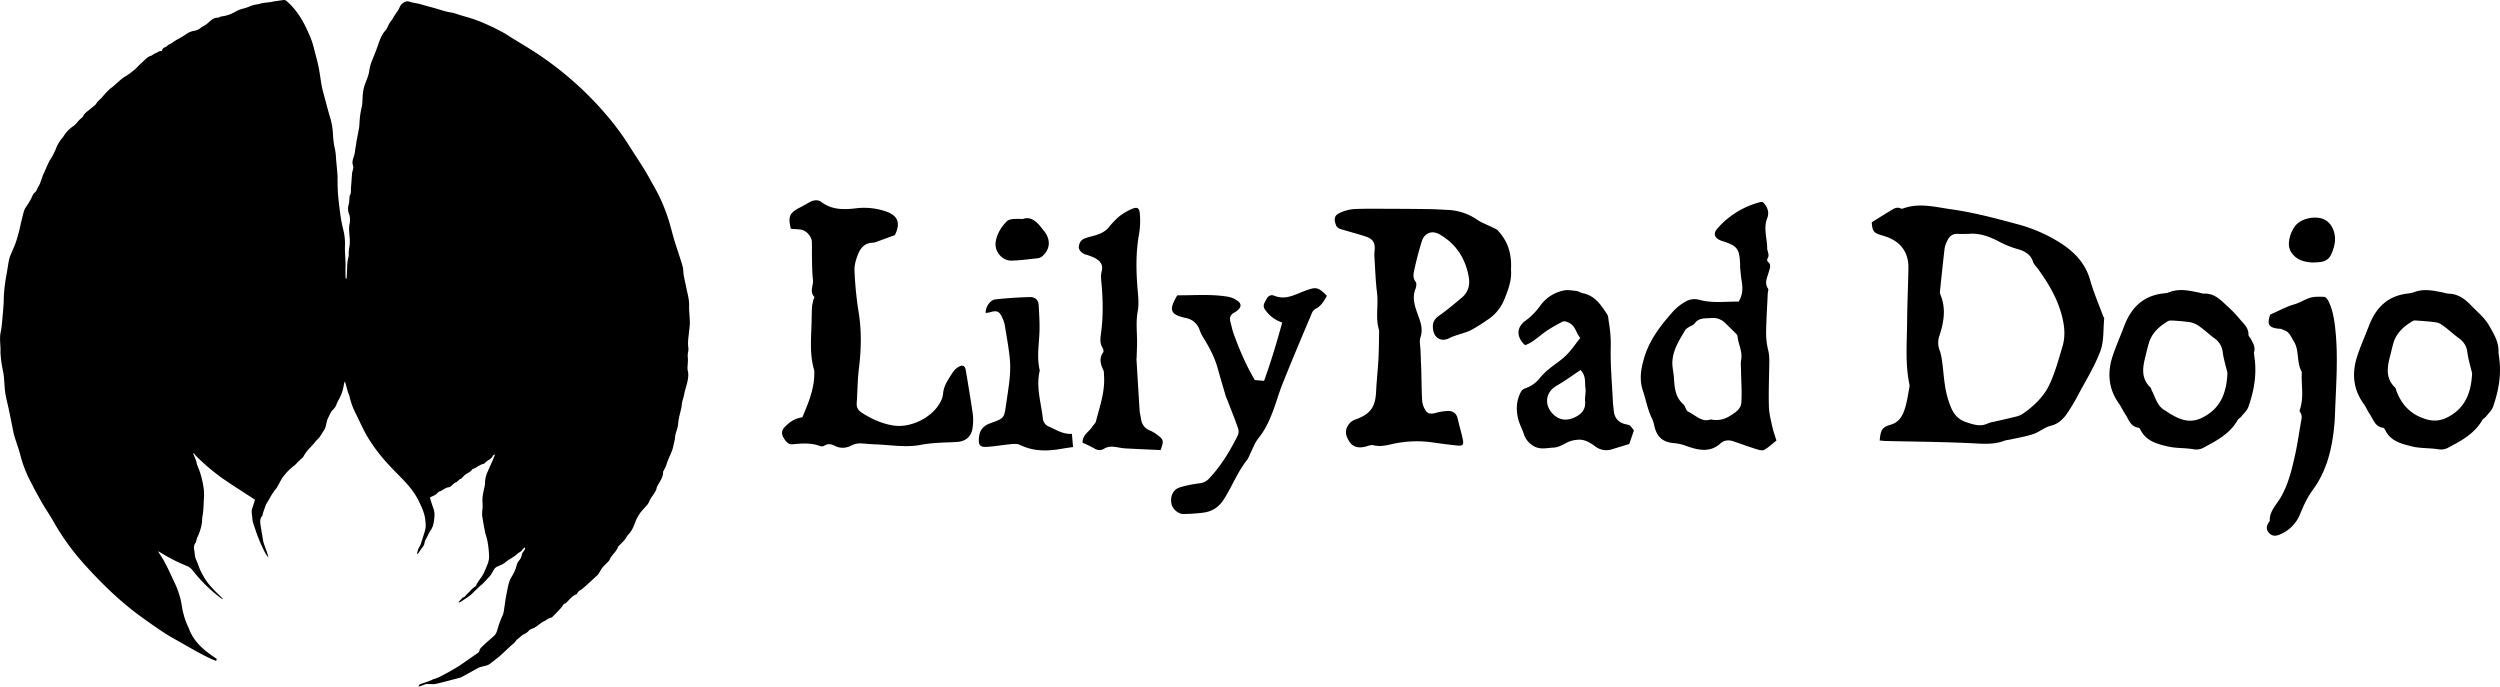 <svg xmlns="http://www.w3.org/2000/svg" viewBox="0 0 1953.91 536.55"><title>LPD Sm Horizontal Black</title><g id="Layer_2" data-name="Layer 2"><g id="Layer_2-2" data-name="Layer 2"><path d="M1469.09,344.28c.73-8.37,2.13-10.55,8.4-12.28,7.16-2,9.88-7.63,11.66-13.83,1.5-5.2,2.24-10.63,3.26-16a5.39,5.39,0,0,0-.13-1.95c-3.34-16.32-1.87-32.82-1.74-49.25.1-13.83.8-27.66,1-41.49.19-12.26-6-20.64-17.78-24.62-2.25-.76-4.6-1.3-6.75-2.27-3.89-1.74-3.77-5.46-4.13-8.86,5.12-3.16,10.06-6.3,15.09-9.3,2.23-1.33,4.48-2.9,7.36-1.58a2.78,2.78,0,0,0,1.92.13c12.58-4.66,24.83-1.22,37.42.55,17.66,2.47,34.74,7,51.84,11.64a119.45,119.45,0,0,1,33.7,14.65c11,7,19.61,15.85,23.34,29,2.72,9.62,6.74,18.86,10.19,28.27.23.61.89,1.21.83,1.76-.85,8.68-.1,18-3.1,25.86-4.73,12.42-12,23.89-18.22,35.74-1.43,2.71-3,5.33-4.66,8-3.9,6.32-7.72,12.38-15.93,14.37-4.73,1.14-8.79,4.85-13.48,6.41-6,2-12.34,3-18.54,4.4a27,27,0,0,0-3.87.75c-8.63,3.37-17.43,2.43-26.44,2-22.13-1.06-44.3-1.19-66.46-1.72C1472.43,344.64,1471,344.44,1469.09,344.28Zm69.67-161.49c-3.46,0-5.89.15-8.29,0-4.4-.34-7,1.87-8.68,5.64a21.53,21.53,0,0,0-1.94,5.58c-1.33,11.32-2.5,22.67-3.66,34a5.62,5.62,0,0,0,.49,2.56c4.35,10.64,2.58,21.14-.81,31.55a16.46,16.46,0,0,0,0,11.45c1.5,4.05,2,8.53,2.51,12.87,1,8.89,1.56,17.69,4.4,26.42,2.61,8,5.4,14.34,14.22,17.2,5.79,1.89,11,3.65,16.88.77a20.72,20.72,0,0,1,4.44-1.19c6.07-1.41,12.17-2.73,18.21-4.26a15,15,0,0,0,4.74-2.23c8.39-5.83,15.84-13,20.22-22,4.64-9.55,7.37-20.07,10.46-30.31,2.55-8.43,1.54-17-.79-25.35-3.64-13.13-10.53-24.55-18.44-35.45-1.29-1.78-3.13-3.39-3.75-5.38-1.88-6.1-7.14-8.66-12.12-10a73.45,73.45,0,0,1-15.09-6.17C1554.18,184.55,1546.37,182,1538.76,182.79Z"/><path d="M1180.93,211.06c.79,7.49-2.23,16-5.76,24.26a34.32,34.32,0,0,1-13.24,15.06A123,123,0,0,1,1149.7,258c-3.68,1.83-7.8,2.79-11.72,4.17a31.88,31.88,0,0,0-4.75,1.87c-6.51,3.55-12.28.51-13.22-6.81-.59-4.62.73-7.74,4.73-10.51,6.12-4.23,11.78-9.14,17.53-13.9,5.2-4.31,6.84-9.88,5.63-16.53-2.63-14.46-9.93-25.68-22.7-33.07-6-3.47-11.93-1.19-14,5.43-2.13,6.91-4,13.92-5.56,21-.78,3.49-1.91,7.11.83,10.69.9,1.17.39,4-.27,5.68-2.53,6.56-.62,12.72,1.53,18.75,2.22,6.2,4.77,12,2.43,19-1,3.11,0,6.92.07,10.41.17,5.19.43,10.38.59,15.57.23,7.89.24,15.8.7,23.68a16.56,16.56,0,0,0,2.32,6.78c1.79,3.18,4.14,3.57,7.79,2.63a43.17,43.17,0,0,1,10.23-1.65c3.83,0,6.54,1.94,7.44,6.09,1.15,5.28,2.79,10.47,3.9,15.76,1,4.89.16,5.67-5.09,5.09-5.67-.63-11.34-1.31-17-2.14a87.42,87.42,0,0,0-32.08.86c-5.07,1.13-10.12,2.52-15.55,1.14-2.1-.53-4.68.75-7,1.26-4.63,1-8.88.25-11.64-3.81-3.8-5.58-3.8-9.93-.22-14.43a10.93,10.93,0,0,1,4.68-3.11c11.76-4.25,15.64-9.6,16.22-21.91.4-8.54,1.38-17.06,1.84-25.6.38-7.19.36-14.4.52-21.59a2.08,2.08,0,0,0-.05-.66c-3-9.66-.35-19.62-1.6-29.41-1.16-9.08-1.39-18.27-2-27.41a28.66,28.66,0,0,1,.08-5.24c.75-6.12-1.16-9.39-7.16-11.32-5.79-1.86-11.67-3.45-17.51-5.17-2.29-.67-4.6-1.05-5.58-3.91-1.72-5-1.18-7.47,3.68-9.57a31.09,31.09,0,0,1,10.74-2.72c9.54-.39,19.1-.22,28.66-.19,10.54,0,21.09.11,31.63.27,4.17.06,8.33.45,12.5.57a43.89,43.89,0,0,1,23.42,7.81c3.62,2.39,7.83,3.89,11.74,5.85,1.53.77,3.33,1.38,4.41,2.59C1178.53,188.9,1181.64,198,1180.93,211.06Z"/><path d="M618.14,178.83c-2.45-9.49-1.07-12.48,6.87-16.55,2.54-1.29,5-2.75,7.49-4.13,3.08-1.7,6.59-2.42,9.36-.32,8.5,6.41,18.12,6.11,27.72,4.91a52.07,52.07,0,0,1,20.12,1.68c12,3.2,14.61,9.24,9.7,19.35-4.95,1.8-9.15,3.35-13.36,4.85a12,12,0,0,1-3.76,1.07c-6.29,0-9.68,4.05-11.69,9.09-1.59,4-2.94,8.49-2.74,12.69A275,275,0,0,0,671,243.52c2.47,14.91,2.13,29.67.29,44.58-1.1,8.9-1.08,17.94-1.71,26.91-.24,3.49,1.13,5.7,4,7.57,7.67,4.9,15.74,8.63,24.83,10,13.52,2.05,30.41-6.34,36.61-18.46a16.62,16.62,0,0,0,2.05-6.2c.43-6.75,4.4-11.82,7.76-17.15a13.78,13.78,0,0,1,4.85-4.3c2.71-1.52,4.56-.49,5.1,2.71,1.93,11.46,3.88,22.93,5.52,34.43a40.22,40.22,0,0,1-.13,10.51c-.87,6.8-4.92,10.63-11.69,11.24-4.59.41-9.22.33-13.81.68a112.7,112.7,0,0,0-14.37,1.51c-12.09,2.49-24.07.14-36.1-.25-3.5-.11-7-.51-10.51-.7a15.16,15.16,0,0,0-8.15,1.55c-3.87,2-8.36,2.6-12.67.47-2.82-1.39-5.6-2.24-8.61-.26a4.05,4.05,0,0,1-3.2.3c-7.14-2.74-14.4-2.11-21.78-1.43-3.34.31-5.38-2.51-6.95-5.26s-1.55-5.45.69-7.88c3.73-4,8-7.15,14.08-7.94,4.53-10.9,9.35-21.91,9.33-34.3a9.36,9.36,0,0,0-.12-2.6c-3.36-11.41-2.52-23.05-2.09-34.68.18-4.83.16-9.66.41-14.49a34.88,34.88,0,0,1,1.08-5.68c.18-.83,1-2.07.75-2.35-4-4.21-.54-9-1.08-13.46-.62-5-.61-10.07-.74-15.12-.12-4.83,0-9.67-.12-14.49-.11-4.38-4.7-9.17-9.08-9.61C623.06,179.13,620.68,179,618.14,178.83Z"/><path d="M1358.85,235.73c3.63-5.85,3.22-11.43,2.22-17.14-.51-3-.68-6-1-9-.1-1.09,0-2.19-.07-3.29-.47-11.86-2.34-14.29-13.62-17.79-6.17-1.91-8-5.59-4.06-10A66.58,66.58,0,0,1,1376,157.89a6,6,0,0,1,1.91.15c3.53,3.63,5.12,7.86,3.25,12.59-3.09,7.8,0,15.57,0,23.34,0,2.64,2.31,5.36.1,8.33a2.38,2.38,0,0,0,.45,2.29c3,2.42,1.44,5.29.74,7.87-1.18,4.36-3.69,8.49-.63,13.13.57.87-.15,2.55-.21,3.86-.45,9.87-1.11,19.73-1.25,29.59a54.61,54.61,0,0,0,1.51,14.33c1.2,4.61,1,9.08.89,13.67-.19,10.31-.56,20.64-.24,30.94.16,5.18,1.53,10.36,2.64,15.47.76,3.49,2,6.87,3.24,10.86-2.9,2.3-5.91,5.14-9.37,7.21-1.37.81-3.87.27-5.66-.29-6-1.88-12-4-18-6.12-3.79-1.36-7.49-1.38-10.54,1.35-8.61,7.71-17.78,5.3-27.17,2a34.54,34.54,0,0,0-8.85-2.08c-9-.64-13.75-4.54-15.83-13.42a24.53,24.53,0,0,0-1.68-5.54c-3.57-7-4.78-14.76-7.28-22.09-3-8.85-1.44-17.4,1.07-25.85,4.29-14.4,13.42-25.91,23.25-36.85a38.31,38.31,0,0,1,8.81-6.78,13.9,13.9,0,0,1,11.34-1.43C1338.59,237.12,1348.9,235.58,1358.85,235.73Zm-21.78,92.07a19.32,19.32,0,0,0,14.36-2.37c4.15-2.51,9.18-5.37,9.54-10.74.54-8.25-.12-16.57-.24-24.87,0-2.82-.44-5.72.08-8.45,1.26-6.62-2.29-12.4-2.83-18.69-.08-.92-1.12-1.85-1.88-2.62-2.29-2.34-4.7-4.57-7-6.91-3.22-3.28-6.82-5-11.69-4.58s-9.63-.45-13,4.3c-.93,1.3-3,1.78-4.42,2.75a9.15,9.15,0,0,0-3,2.49c-4.24,7.38-9,14.45-9.84,23.42-.48,4.76.83,9.08,1.13,13.62.49,7.68.94,15.16,7.34,20.81,1.67,1.47,2,5,3.76,5.75C1325.17,324.37,1329.92,330.37,1337.07,327.8Z"/><path d="M1952.74,275.5c.16,1.3.29,2.61.48,3.91,1.94,13.24-.39,26-4.72,38.43-1,2.89-3.6,5.25-5.58,7.76-.8,1-2.21,1.6-2.82,2.67-6.09,10.63-16.27,16.13-26.58,21.56a11.89,11.89,0,0,1-8.08,1.27c-6.71-1.08-13.74-.55-20.26-2.18-8.09-2-16.75-4-21-12.8-.34-.71-1-1.7-1.58-1.78-6.42-.77-7.64-6.6-10.53-10.74-1.72-2.46-2.81-5.36-4.57-7.78-8.47-11.6-9.49-24.26-5.16-37.49,2.39-7.29,5.5-14.34,8.29-21.51.24-.61.5-1.21.73-1.83,5.33-14.28,14.64-23.79,30.47-25.58a21.16,21.16,0,0,0,5.13-1.12c7.66-2.9,15.2-1.09,22.76.39a23.07,23.07,0,0,0,3.85.84c7.37.1,12.77,4,17.56,9s10.55,9.61,14,15.49C1948.87,260.51,1953.18,267.31,1952.74,275.5Zm-20.63,16.24c-1.29-5.46-3-10.87-3.72-16.41-.62-5.08-3-8.43-7-11.29-3.72-2.67-7.07-5.86-10.74-8.61-1.88-1.41-4-3-6.19-3.39-5.6-.89-11.3-1.15-17-1.59a3.41,3.41,0,0,0-1.86.52c-7,4.14-12.77,9.33-15.09,17.47-.9,3.14-1.58,6.35-2.42,9.51-2.36,8.9-3.82,17.63,3.88,25,.69.67.75,2,1.14,3,4.4,11.17,11.76,18.55,23.85,21.92,7.75,2.15,13.92-.13,19.56-3.84C1927.88,316.58,1931.48,305,1932.11,291.74Z"/><path d="M1761.56,275.62c.16,1.27.3,2.58.48,3.88,1.88,13.24-.38,26-4.76,38.43-1,2.88-3.65,5.21-5.64,7.71-.8,1-2.18,1.62-2.79,2.7-6.06,10.68-16.35,16.05-26.6,21.53a11.73,11.73,0,0,1-8.1,1.2c-6.48-1.05-13.25-.64-19.61-2.08-8.42-1.91-17.09-4.13-21.56-13-.35-.69-1-1.61-1.63-1.7-6.37-.86-7.6-6.66-10.48-10.81-1.71-2.47-2.83-5.35-4.59-7.78-8.4-11.62-9.47-24.26-5.07-37.5,2.41-7.28,5.5-14.35,8.28-21.51l.48-1.23c5.42-14.81,15-24.57,31.45-26.2a14.28,14.28,0,0,0,3.85-.81c7.84-3.15,15.6-1.36,23.37.22,1.29.26,2.59.88,3.85.82,8.51-.44,13.53,5.46,19,10.42a90.93,90.93,0,0,1,9,9.44c3,3.62,7,6.73,6.83,12.27,0,1.1,1.29,2.22,1.92,3.37C1761,268.31,1763,271.55,1761.56,275.62Zm-20.66,15.85c-1.28-5.46-3-10.87-3.73-16.41a15,15,0,0,0-6.63-10.78c-3.87-2.85-7.35-6.23-11.27-9a19.45,19.45,0,0,0-7.54-3.46,147,147,0,0,0-15-1.32,4.57,4.57,0,0,0-2.48.6c-6.75,4.05-12.4,9.13-14.76,17-1.14,3.76-2,7.61-2.92,11.42-2.12,8.33-3,16.41,4,23.19.71.69.87,1.94,1.36,2.88,2.71,5.16,4,11.31,9.33,14.68,4.5,2.86,8.72,5.84,14.18,7.54,8,2.5,14.35-.06,20.15-3.92C1736.89,316.36,1740.31,304.71,1740.9,291.47Z"/><path d="M1037.05,231.22c-2.21,3.89-4.3,7.87-8.75,10.09a6.89,6.89,0,0,0-2.94,3.29c-7.82,18.59-15.73,37.16-23.18,55.91-2.81,7.06-4.8,14.43-7.56,21.57-2.87,7.4-6,14.16-11,20.33-3.09,3.79-4.7,8.8-7,13.27a18.91,18.91,0,0,1-1.74,3.52c-7.53,9.36-11.79,20.67-18.15,30.75-4.1,6.51-9.21,9.74-16.2,10.71a137.61,137.61,0,0,1-15.6,1.06c-4,.11-8.6-4-9.36-8-1.14-5.87,1.26-11.17,6.58-12.82a89.21,89.21,0,0,1,15.37-3.16,11.44,11.44,0,0,0,7.39-3.67c9.5-10,16.43-21.67,22.55-33.87a7.82,7.82,0,0,0,.13-5.56C964.91,327,961.9,319.53,959,312c-.31-.81-.72-1.59-1-2.42-2.09-7.14-4.23-14.26-6.2-21.42-2.53-9.2-7-17.45-12.05-25.44a34.41,34.41,0,0,1-2.38-5.4,14,14,0,0,0-10.56-8.78c-12.2-2.63-13.66-6.18-6.66-17.74,13,.11,26.35-1.11,39.61,1.12a18,18,0,0,1,7.19,3c3.57,2.51,3.39,5.14-.05,7.89a12.61,12.61,0,0,1-2.17,1.48c-3.28,1.67-4,4.3-3,7.65.84,3,1.39,6,2.43,8.87,4.56,12.59,9.8,24.88,16.58,36.23l7.22.61c5.34-14.77,9.91-29.95,14.16-45.56A26.27,26.27,0,0,1,988.73,242c-2.35-3.32-.24-5.57,1.17-8.31s3.68-3.54,6-2.58c9.09,3.78,16.71-1.2,24.52-4C1028.44,224.21,1030.15,224.16,1037.05,231.22Z"/><path d="M1277,336.48,1273.37,347l-13.46,4.12a14.07,14.07,0,0,1-13.06-2.19c-4.39-3.14-8.79-6.09-14.89-5.1a20.59,20.59,0,0,0-6.71,1.77c-3.47,1.82-7.23,4.08-10.94,4.22-5.06.19-10.31,1.82-15.45-1.06a16.84,16.84,0,0,1-8-9.9c-1.34-3.9-3.38-7.61-4.35-11.59-1.79-7.41-1.39-14.82,2.53-21.59.75-1.29,2.72-2.09,4.29-2.66a23.83,23.83,0,0,0,10.36-7.81,51,51,0,0,1,6.91-6.8c4.4-3.64,9.35-6.67,13.39-10.65s7.2-8.75,11.13-13.65c-3.33-3.57-3.62-9.31-9-11.93-2-1-3.75-1.48-5.48-.52-4.76,2.65-9.63,5.2-14,8.46-4.73,3.55-9.05,7.61-14.66,9.66-6.81-6.07-7-13.74.1-19a50.8,50.8,0,0,0,11.81-12,30,30,0,0,1,17.86-11.66c3.22-.77,6.86-.07,10.27.3,1.7.19,3.26,1.38,5,1.72,9.58,1.91,14.39,9.3,19.14,16.67.88,1.37.87,3.36,1.13,5.08a106.87,106.87,0,0,1,1.64,19.35c-.44,14.44.95,28.94,1.63,43.42.12,2.4.47,4.8.69,7.21.58,6.13,3.83,9.64,10,10.85C1274.08,332.34,1274.08,332.34,1277,336.48Zm-41.69-47.26c-6.42,4.24-12.41,8.62-18.81,12.31-9.57,5.52-9.71,16.93-.92,23.66,5.07,3.87,10.8,3.33,16.14.51,4.7-2.48,7.75-6.14,7.13-12.13-.35-3.42.83-7,.27-10.38C1238.45,298.91,1239.86,294,1235.34,289.22Z"/><path d="M907.06,351.75c-9.39-.43-18.43-.82-27.47-1.29a46.66,46.66,0,0,1-5.86-.82c-3.72-.68-7.36-1.06-10.85,1.07-2.7,1.66-5.27,1.24-8-.45a83.64,83.64,0,0,0-8.74-4.2c-.3-6.13,5-8.5,7.49-12.5.92-1.45,2.53-2.67,2.92-4.22,3-11.81,7.25-23.41,6.3-35.92-.1-1.3.09-2.76-.42-3.89-2.17-4.74-3.74-9.33-.19-14.21.52-.72,0-2.65-.62-3.68-2.11-3.49-1.67-7.15-1.15-10.85,1.85-13.13,1.61-26.27.4-39.43-.28-3-.65-6.3.13-9.17,1.47-5.46-1.26-8.35-5.38-10.58a35,35,0,0,0-6.74-2.53c-3.44-1-6.18-3.84-5.66-6.73s1.73-5.16,5.47-6.35c6.09-1.94,12.95-2.67,17.6-8a68,68,0,0,1,8-8.47,43.1,43.1,0,0,1,10-6.07c4.54-2,6.22-1.1,6.58,3.73a62.8,62.8,0,0,1-.62,15.68c-2.43,13.31-2.35,26.62-1.41,40,.47,6.79,1.61,13.82.38,20.36-1.5,7.93-.59,15.6-.52,23.4,0,4.31-.22,8.61-.35,12.92,0,.44-.14.88-.12,1.31.82,13.54,1.62,27.08,2.5,40.61.11,1.74.7,3.44.92,5.18.6,4.72,2.74,8.16,7.39,9.94a24.72,24.72,0,0,1,5.06,3C909.52,343.38,909.8,344.52,907.06,351.75Z"/><path d="M1774.36,245.86c6.82-3,12.6-6.24,18.79-8,4.06-1.17,7.43-3.36,11.18-4.75s8.14-1.31,12.21-1.09c1.31.07,2.92,2.42,3.67,4.06,3.51,7.69,4.54,16,5.29,24.31,1.79,19.76.38,39.5-.4,59.25-.17,4.16-.28,8.34-.67,12.49-1.69,18.21-5.73,35.65-16.84,50.77-4.29,5.85-7.27,12.29-10,19.08a28.72,28.72,0,0,1-16.5,16.06c-2.86,1.09-5.57.9-7.8-1.61s-2-5.13-.34-7.82c.35-.55,1-1.13,1-1.69-.18-7.4,5-12.16,8.42-17.9,6-10.15,8.7-21.54,11.26-32.89,1.87-8.33,3.09-16.82,4.53-25.25.5-3,1.67-6-.58-8.86-.39-.51-.18-1.7.08-2.47,3.14-9.47.74-19.19,1.37-28.76-4.33-7.49-1.71-16.81-6.37-24.22-1.4-2.21-2.47-4.72-4.25-6.55-1.36-1.42-3.57-2.05-5.45-2.91a6.88,6.88,0,0,0-2-.18c-7.65-.89-9.15-3.13-6.9-10.36C1774.24,245.94,1774.58,245.37,1774.36,245.86Z"/><path d="M838.67,349.38c-3.66.56-6.2.89-8.72,1.33-11.21,2-22.2,2.23-32.8-3-1.93-1-4.63-.78-6.92-.57-6.33.57-12.6,1.72-18.93,2.11-5.54.35-6.7-1.57-6.19-7.22.54-6,3.47-9.32,9.13-11.33,10.7-3.79,10.59-4,12.14-15,1.65-11.72,4-23.44,2.86-35.32-.87-8.92-2.58-17.75-4-26.6a20.84,20.84,0,0,0-1.69-5c-2.53-5.66-4.21-6.38-10.1-4.65a24.43,24.43,0,0,1-3.06.49c-.31-4.46,3.36-10.16,7.55-10.63,8.92-1,17.9-1.54,26.86-1.83,3.85-.12,6.8,2.05,7,6.31.37,6.76.82,13.54.63,20.3-.28,10-2.23,20.07.08,30.11a2.9,2.9,0,0,1,0,1.31c-2.82,12.42,1.11,24.37,2.51,36.5a7.81,7.81,0,0,0,5.13,6.9c5.54,2.38,10.69,5.95,17.62,5.49C838.05,342.47,838.36,345.88,838.67,349.38Z"/><path d="M799.28,171.18c6.5-2.37,11.12,2.1,15.29,7.6.53.7,1.12,1.35,1.66,2.05,5.19,6.73,4.55,14.23-1.81,19.62a6.82,6.82,0,0,1-3.53,1.4c-6.76.73-13.53,1.68-20.31,1.84-7.44.17-13.57-7.35-12.38-14.67,1-6.28,4.24-11.51,8.62-16,1.07-1.09,3-1.58,4.62-1.81A64.77,64.77,0,0,1,799.28,171.18Z"/><path d="M1807,205.14c-6-.42-12.15-1.68-16.29-8-4-6.19-.6-15.53,2.88-20.27,4.61-6.31,16.43-8.73,23.37-5.14,6.22,3.22,9.49,12,7.44,20-.11.42-.18.86-.29,1.28C1821.22,203.12,1818.36,205.25,1807,205.14Z"/><path d="M326,432.64a15.52,15.52,0,0,1,2.12-5.81,9.36,9.36,0,0,0,.94-2.28q1.53-4.69,3-9.42c1-3.17.65-6.43.22-9.61-.66-4.85-2.73-9.26-4.84-13.64-3.41-7.1-8.44-12.95-13.88-18.52-4.58-4.7-9.27-9.31-13.51-14.29a129.23,129.23,0,0,1-12.93-17.83c-3.27-5.53-5.77-11.38-8.6-17.1a56.34,56.34,0,0,1-5.28-14c-.28-1.39-1-2.69-1.4-4.07-.66-2.2-1.22-4.43-1.83-6.65-.1-.34-.29-.66-.6-1.39-.37,1.61-.73,2.78-.9,4a31.88,31.88,0,0,1-2.49,7.81c-.93,2.23-2.39,4.17-3.13,6.5a10.77,10.77,0,0,1-2.8,4c-1.83,1.84-2.54,4.22-3.7,6.41-1.41,2.66-1.18,5.74-2.56,8.39a10.43,10.43,0,0,1-.71,1.3c-1,1.46-1.92,3-2.84,4.49-1.05,1.7-2.75,2.88-3.9,4.38-3,3.87-6.9,6.94-9.16,11.39-.54,1.07-1.77,1.79-2.67,2.67-.73.72-1.47,1.43-2.19,2.15a19.74,19.74,0,0,1-2.32,2.34,41.83,41.83,0,0,0-8.21,8.07c-2.23,2.75-3.45,5.94-5.31,8.83-.12.2-.13.48-.28.64-3.45,3.74-5.49,8.4-8.22,12.61a4.61,4.61,0,0,0-.43,1.07c-.59,1.65-1.17,3.29-1.74,4.95-.15.43-.27.87-.4,1.31-.22.73-.23,1.64-.7,2.15-1.52,1.66-1.48,3.74-1.28,5.61.44,4.07,1.39,8.08,1.95,12.15.51,3.76,2.22,7.11,3.3,10.68a28.45,28.45,0,0,1,1,3.71,20.57,20.57,0,0,1-3-4.54,121.33,121.33,0,0,1-7.36-17.9c-.91-2.7-2.06-5.48-2.15-8.26-.08-2.43-1-4.91-.14-7.37.73-2.23,1.42-4.47,2.2-6.91a5.53,5.53,0,0,0-.66-.54c-8.29-5.43-16.7-10.68-24.84-16.33A164.68,164.68,0,0,1,153,356.12a18.46,18.46,0,0,1-1.47-1.9l-.51.39c.58,1.4,1.18,2.79,1.74,4.2a11.69,11.69,0,0,1,.76,2.25c.41,2.55,1.68,4.78,2.49,7.18a59.35,59.35,0,0,1,1.84,6.41,70.35,70.35,0,0,1,1.46,8.11,43,43,0,0,1,.06,6.9c-.25,4.65-.27,9.32-1.14,13.94-.31,1.62-.2,3.32-.42,5A38.44,38.44,0,0,1,154.2,420a18.35,18.35,0,0,0-.73,2.49c-.19.61-.25,1.44-.67,1.75a6.58,6.58,0,0,0-1,5.54c.48,2.46.29,5,1.38,7.42,1.22,2.65,2.1,5.46,3.25,8.14.72,1.69,1.65,3.28,2.53,4.9,3.34,6.13,8.25,10.95,13.21,15.73l2,1.91-.29.39c-.81-.57-1.65-1.09-2.43-1.71a116.57,116.57,0,0,1-21.32-21.31,11.5,11.5,0,0,0-4.92-3.24,134.91,134.91,0,0,1-17.09-8.55c-1.35-.79-2.67-1.61-4.39-2.64a6.76,6.76,0,0,0,.47,1.24c4.36,6.17,7.43,13,10.59,19.82,1.32,2.81,2.7,5.61,3.81,8.5a66.86,66.86,0,0,1,2.62,8.43c.82,3.46,1.1,7.06,2.06,10.47a54.69,54.69,0,0,0,4.26,11.63c4,11.71,14,18.71,20.47,23.11a8.13,8.13,0,0,0,1.43.87c-.14.18-.29,1.36-.43,1.53a6.91,6.91,0,0,1-1.09-.26c-7.29-2.79-19.79-10.11-26.63-14-4.23-2.4-8.53-4.7-12.6-7.36-5.89-3.83-11.64-7.88-17.35-12-17.53-12.53-32.77-27.56-47.07-43.6A191.75,191.75,0,0,1,41.1,406.41c-2.28-4-4.93-7.82-7.3-11.8-2.11-3.56-4.08-7.21-6.07-10.84-1.11-2-2.09-4.13-3.2-6.16a95.79,95.79,0,0,1-8.64-21.94c-1.31-5.08-3.23-10-4.69-15-.81-2.83-1.26-5.76-1.86-8.64-.85-4.11-1.65-8.23-2.52-12.34s-2.05-8.33-2.68-12.55-.7-8.67-1.14-13c-.19-2-.65-3.88-1-5.83-.29-1.62-.65-3.24-.86-4.87C.83,281,.6,278.68.42,276.31c-.1-1.23,0-2.47,0-3.71-.13-3.71-.66-7.43-.19-11.15.26-2,.78-4,1-6,.34-2.7.56-5.43.8-8.15.3-3.38.6-6.76.81-10.14.14-2.13.05-4.27.21-6.39a126.27,126.27,0,0,1,1.82-15c.86-4.32,1.38-8.71,2.24-13a27.34,27.34,0,0,1,1.77-4.87c1.13-2.79,2.44-5.5,3.43-8.33s1.78-5.87,2.6-8.83c.37-1.34.62-2.71.92-4.07.36-1.56.68-3.14,1.08-4.7.63-2.5,1.23-5,2-7.49a13.93,13.93,0,0,1,1.82-3.31,50.11,50.11,0,0,0,4.56-7.91A6.22,6.22,0,0,1,27,150.65a6.88,6.88,0,0,0,2.09-3.09c.58-1.28,1.44-2.45,2-3.75.91-2.26,1.64-4.59,2.48-6.87.33-.87.77-1.7,1.16-2.55,1.19-2.68,2.32-5.4,3.59-8,.66-1.35,1.64-2.55,2.35-3.88,1.08-2,2.15-4,3-6.15a28,28,0,0,1,5.23-8.8,17,17,0,0,0,1.37-2,26.3,26.3,0,0,1,7.17-7.09c1.8-1.2,3.07-3.17,4.62-4.76.67-.69,1.42-1.3,2.14-1.93.17-.15.46-.24.53-.42,1.15-3,3.91-4.46,6.12-6.44,1.55-1.4,3.54-2.52,4.58-4.23,1.23-2,3.23-3.18,4.62-5a69.21,69.21,0,0,1,5.82-6.18c.65-.66,1.52-1.1,2.23-1.71,2.38-2.06,4.68-4.22,7.12-6.21,1.37-1.12,3-2,4.44-2.95.78-.52,1.56-1,2.3-1.61,1.22-1,2.44-1.89,3.59-2.91s2-2,3-3c1.91-1.81,3.85-3.59,5.77-5.38a8.68,8.68,0,0,1,3.57-2.1c1.23-.35,2.2-1.58,3.43-1.94,1.61-.48,2.8-2,4.66-1.79a.93.93,0,0,0,.72-.55,3.21,3.21,0,0,1,2.46-2.48c1.18-.39,1.77-1.55,3-2.08,2.06-.9,3.81-2.49,5.79-3.6a90.49,90.49,0,0,0,8.94-5.42,13.64,13.64,0,0,1,4.89-1.68,10.8,10.8,0,0,0,5.08-2.33,34.24,34.24,0,0,1,3.61-2.18,27.52,27.52,0,0,0,3.08-2.52c1.92-1.76,3.86-3.34,6.72-3.23.78,0,1.55-.69,2.36-.89,1.37-.33,2.81-.38,4.14-.81A27.12,27.12,0,0,0,183,9.69a25.42,25.42,0,0,1,8-3.2,56.88,56.88,0,0,0,5.75-2.12,21.73,21.73,0,0,1,2.77-.74A28.31,28.31,0,0,0,203,3c3.23-1.12,6.65-.92,9.93-1.64,2.68-.58,5.42-.81,8.12-1.28a3.62,3.62,0,0,1,3.26,1,54.69,54.69,0,0,1,8.44,9.47c4.25,5.86,7.21,12.35,10,19,1.92,4.63,2.89,9.45,4.16,14.21.86,3.22,1.7,6.45,2.31,9.72.85,4.49,1.38,9,2.2,13.54.5,2.73,1.26,5.42,2,8.1,1.36,5.12,2.71,10.25,4.18,15.34a54.84,54.84,0,0,1,2.5,12.34c0,.64.11,1.27.14,1.9a66.75,66.75,0,0,0,1.72,12.72,46.56,46.56,0,0,1,.67,6.6c.39,4.34.81,8.67,1.16,13,.1,1.17,0,2.36,0,3.53.11,3.72.08,7.44.39,11.14.41,5,1,9.94,1.69,14.89a106.56,106.56,0,0,0,2.26,12.33,44.44,44.44,0,0,1,1.49,13.23c-.23,5.4.57,10.74.42,16.12-.07,2.6,0,5.2,0,7.8a11.88,11.88,0,0,0,.28,1.81c.32-.12.58-.16.59-.22q.24-4.24.43-8.49a32.06,32.06,0,0,1,1.12-8.7,11.73,11.73,0,0,0,.06-2.79,38,38,0,0,1,.43-4,29.38,29.38,0,0,0,.38-7.56c-.32-3.89-.9-7.78,0-11.77a14.32,14.32,0,0,0-.56-7.23,11.14,11.14,0,0,1-.39-6.77c.67-2.14.58-4.5.83-6.76a1.7,1.7,0,0,1,.14-.69c1.36-2.08.79-4.45,1-6.69.35-3.63.52-7.28.85-10.91.1-1.09.58-2.14.75-3.23a5.53,5.53,0,0,0,0-2.59c-.91-2.35-.31-4.65.46-6.72,1.07-2.9,1.12-5.92,1.71-8.86.27-1.3.36-2.63.61-3.93.63-3.42,1.34-6.83,1.93-10.25A37.5,37.5,0,0,0,281,95.5a65.68,65.68,0,0,1,1.82-12.31,21.08,21.08,0,0,0,.39-3.56c.17-2.37.19-4.75.48-7.1a33.3,33.3,0,0,1,1.19-5.59c.65-2.11,1.61-4.12,2.31-6.22a24.63,24.63,0,0,0,1.39-5.28,32.47,32.47,0,0,1,2.5-8.78c1.43-3.69,3-7.33,4.24-11.06,1.44-4.27,2.88-8.45,6-11.9,1.29-1.4,1.85-3.45,2.85-5.14.82-1.37,1.86-2.61,2.73-3.95a56.4,56.4,0,0,1,3.67-5.73c1.58-1.86,1.78-4.48,3.8-6.06,1.76-1.39,3.4-2.28,5.82-1.45s5.09,1.06,7.62,1.69c2.77.7,5.48,1.63,8.25,2.31,5.79,1.41,11.34,3.66,17.28,4.54a37.1,37.1,0,0,1,5.25,1.57c4.05,1.23,8.14,2.32,12.13,3.7,3.53,1.23,7,2.67,10.4,4.21C385,21.12,388.77,23,392.51,25c2.32,1.22,4.5,2.72,6.73,4.1,7.26,4.51,14.66,8.8,21.74,13.56a260.1,260.1,0,0,1,53,47.23,201.22,201.22,0,0,1,17.81,24.08c3.88,6.23,8,12.33,11.86,18.56,1.94,3.11,3.65,6.36,5.45,9.56s3.73,6.5,5.41,9.85c1.61,3.19,3.07,6.47,4.4,9.79,1.41,3.54,2.73,7.14,3.85,10.79,1.51,4.94,2.72,10,4.18,14.93,1.17,3.95,2.53,7.85,3.79,11.78,1,3.16,2.12,6.31,2.91,9.53.5,2.07.36,4.28.74,6.39.61,3.43,1.46,6.81,2.12,10.23.86,4.41,2.24,8.69,2.1,13.33-.14,4.43.5,8.87.58,13.32a66,66,0,0,1-.61,6.85c-.35,4.1-1.18,8.17-.64,12.33a10.54,10.54,0,0,1-.16,4,15.36,15.36,0,0,0-.13,4.92c.09,1.79-.12,3.58-.17,5.37a13.88,13.88,0,0,0,0,4c1,3.61.22,7-.61,10.47-.64,2.68-1.64,5.29-2.08,8s-1.7,5.46-1.93,8.39-1.22,5.75-1.81,8.64a38.76,38.76,0,0,0-1,5.83c-.12,2.93-1.26,5.55-2,8.29-.38,1.33-.37,2.76-.63,4.14s-.64,3.06-1,4.58c-.29,1.24-.53,2.5-.94,3.7-.51,1.49-1.15,2.95-1.78,4.4a55,55,0,0,0-2.88,7.38,28.68,28.68,0,0,1-2,4.28c-.21.43-.58.87-.57,1.3.09,4.47-2.81,7.69-4.66,11.35a9.45,9.45,0,0,0-.51,1.69,4.57,4.57,0,0,1-.29,1.13c-.91,1.54-1.81,3.1-2.84,4.56a22.65,22.65,0,0,0-2.85,5,10.26,10.26,0,0,1-1.9,2.65c-1.71,2-3.63,3.91-5.15,6.07a29.6,29.6,0,0,0-3.33,6.26c-1.42,3.64-2.7,7.27-5.58,10.14-1.21,1.2-1.85,2.94-3,4.26-1.36,1.62-2.93,3.06-4.42,4.58-.22.22-.58.4-.66.67-1.08,3.43-3.91,5.65-5.78,8.52a22.28,22.28,0,0,1-1.27,2.43c-1.15,1.34-2.51,2.52-3.73,3.81a19.28,19.28,0,0,0-2.09,2.52c-.86,1.31-1.56,2.72-2.39,4a7.32,7.32,0,0,1-1.29,1.38c-3.24,3-6.48,6-9.74,8.9a29.09,29.09,0,0,1-3,2.34,5.87,5.87,0,0,0-2.64,2.64,1.63,1.63,0,0,1-.87.78c-3.2,1.29-5.16,4-7.49,6.33-.23.22-.45.58-.71.62-1.72.3-2.18,1.85-3.1,3s-1.87,2.11-2.84,3.14c-1.17,1.23-2.35,2.45-3.56,3.65-.53.52-1.08,1.28-1.72,1.38-2.12.35-3.59,1.86-5.41,2.72-3,1.43-5,3.7-7.93,5.27-1,.5-3.29,1.2-4,2a9.81,9.81,0,0,1-4,3c-1.34.55-2.8,2.11-4,3-2.47,1.8-2.57,3.14-5,5-1.57,1.19-9.38,8.88-11,10-1.28.88-6.57,5.36-8,6s-5.49,1.4-7,2-13.39,7.59-15,8c-2.06.51-17.91,4.79-20,5-.76.07-6.23-.24-7,.06a32.85,32.85,0,0,1-5.55,1.85c.42-.6.71-1.53,1.28-1.76,2.8-1.12,8.19-2.65,10.7-4.15,2.77.08,18.64-9.31,20.88-10.88.89-.62,12.94-9,13.84-9.6a3.73,3.73,0,0,0,1.28-2.52c.12-1.26,10.42-9.92,11.46-10.94,1.73-1.71,2.16-4.13,2.91-6.32a57.39,57.39,0,0,1,3.25-8.83,12,12,0,0,0,1.16-3.62c.82-4.9,1.33-9.87,2.37-14.72.86-4.07,1.34-8.29,3.53-12a57.43,57.43,0,0,0,2.87-5.36,35.43,35.43,0,0,0,1.34-4.24,9,9,0,0,1,2.13-3.83,9.11,9.11,0,0,0,1.86-4.11,4.12,4.12,0,0,1,.86-2.08,13.44,13.44,0,0,0,1.69-2.55c.15-.27,0-.69,0-1.4-.85.74-1.61,1.11-1.93,1.71-.94,1.82-2.91,2.33-4.25,3.6-2.72,2.59-6.27,4-9.12,6.43-1.75,1.51-4.11,2.37-6.28,3.34a6.13,6.13,0,0,0-2.89,2.66c-1.11,1.89-2.07,4-3.61,5.48-2,2-3.69,4.29-5.92,6.12-2.84,2.34-5.35,5.08-8.05,7.59a24.55,24.55,0,0,1-2.83,2.12c-1.91,1.31-3.83,2.62-5.79,3.85-.39.25-1,.14-1.52.19l.05,0,3.37-3.73c1.81-.18,2.43-1.9,3.58-2.89,2-1.71,3.42-4,5.77-5.41a3.2,3.2,0,0,0,1.3-1.38c1.28-3,3.54-5.34,5.14-8.11a41.17,41.17,0,0,0,1.86-3.84c.64-1.45,1.18-2.94,1.81-4.39a16.87,16.87,0,0,0,1.16-7.7A80.72,80.72,0,0,0,381,423c-.45-2.48-1.41-4.87-1.91-7.35-.86-4.21-1.63-8.44-2.24-12.69a25.65,25.65,0,0,1,.19-4.7,34.32,34.32,0,0,0,.13-5c-.45-4.26.49-8.32,1.43-12.4a13.49,13.49,0,0,0,.46-3.26,21.16,21.16,0,0,1,2-8.73c1.32-3.11,2.73-6.18,4.08-9.28.58-1.34,1.1-2.72,1.82-4.51-.91.55-1.62.72-1.77,1.1-1.14,2.93-4.45,3.45-6.2,5.69a2.73,2.73,0,0,1-1.46.75c-3,.77-5.23,3.05-8.13,4a.7.7,0,0,0-.39.25c-1.27,2.21-3.79,2.77-5.59,4.28-.83.69-1.54,1.53-2.31,2.29-.28.28-.54.72-.87.79-1.69.37-2.3,2.16-3.95,2.75-1.39.49-2.46,1.89-3.68,2.87-.44.35-.9.93-1.35.93-3.11,0-5.1,2.54-7.86,3.37-1,.29-1.66,1.49-2.6,2.2-1.45,1.09-3.12,1.5-4.79,2.49.56,1.83,1.1,3.72,1.71,5.59.83,2.56,2,5.07,1.87,7.8a37.66,37.66,0,0,1-1.12,8.37c-.66,2.25-2.21,4.25-3.35,6.36-.37.69-.71,1.38-1,2.09-.83,1.76-2.12,3.48-2.34,5.33s-1.26,2.85-2.18,4.12-1.85,2.73-2.8,4.07c-.14.15-.19.29-.33.46Z"/></g></g></svg>